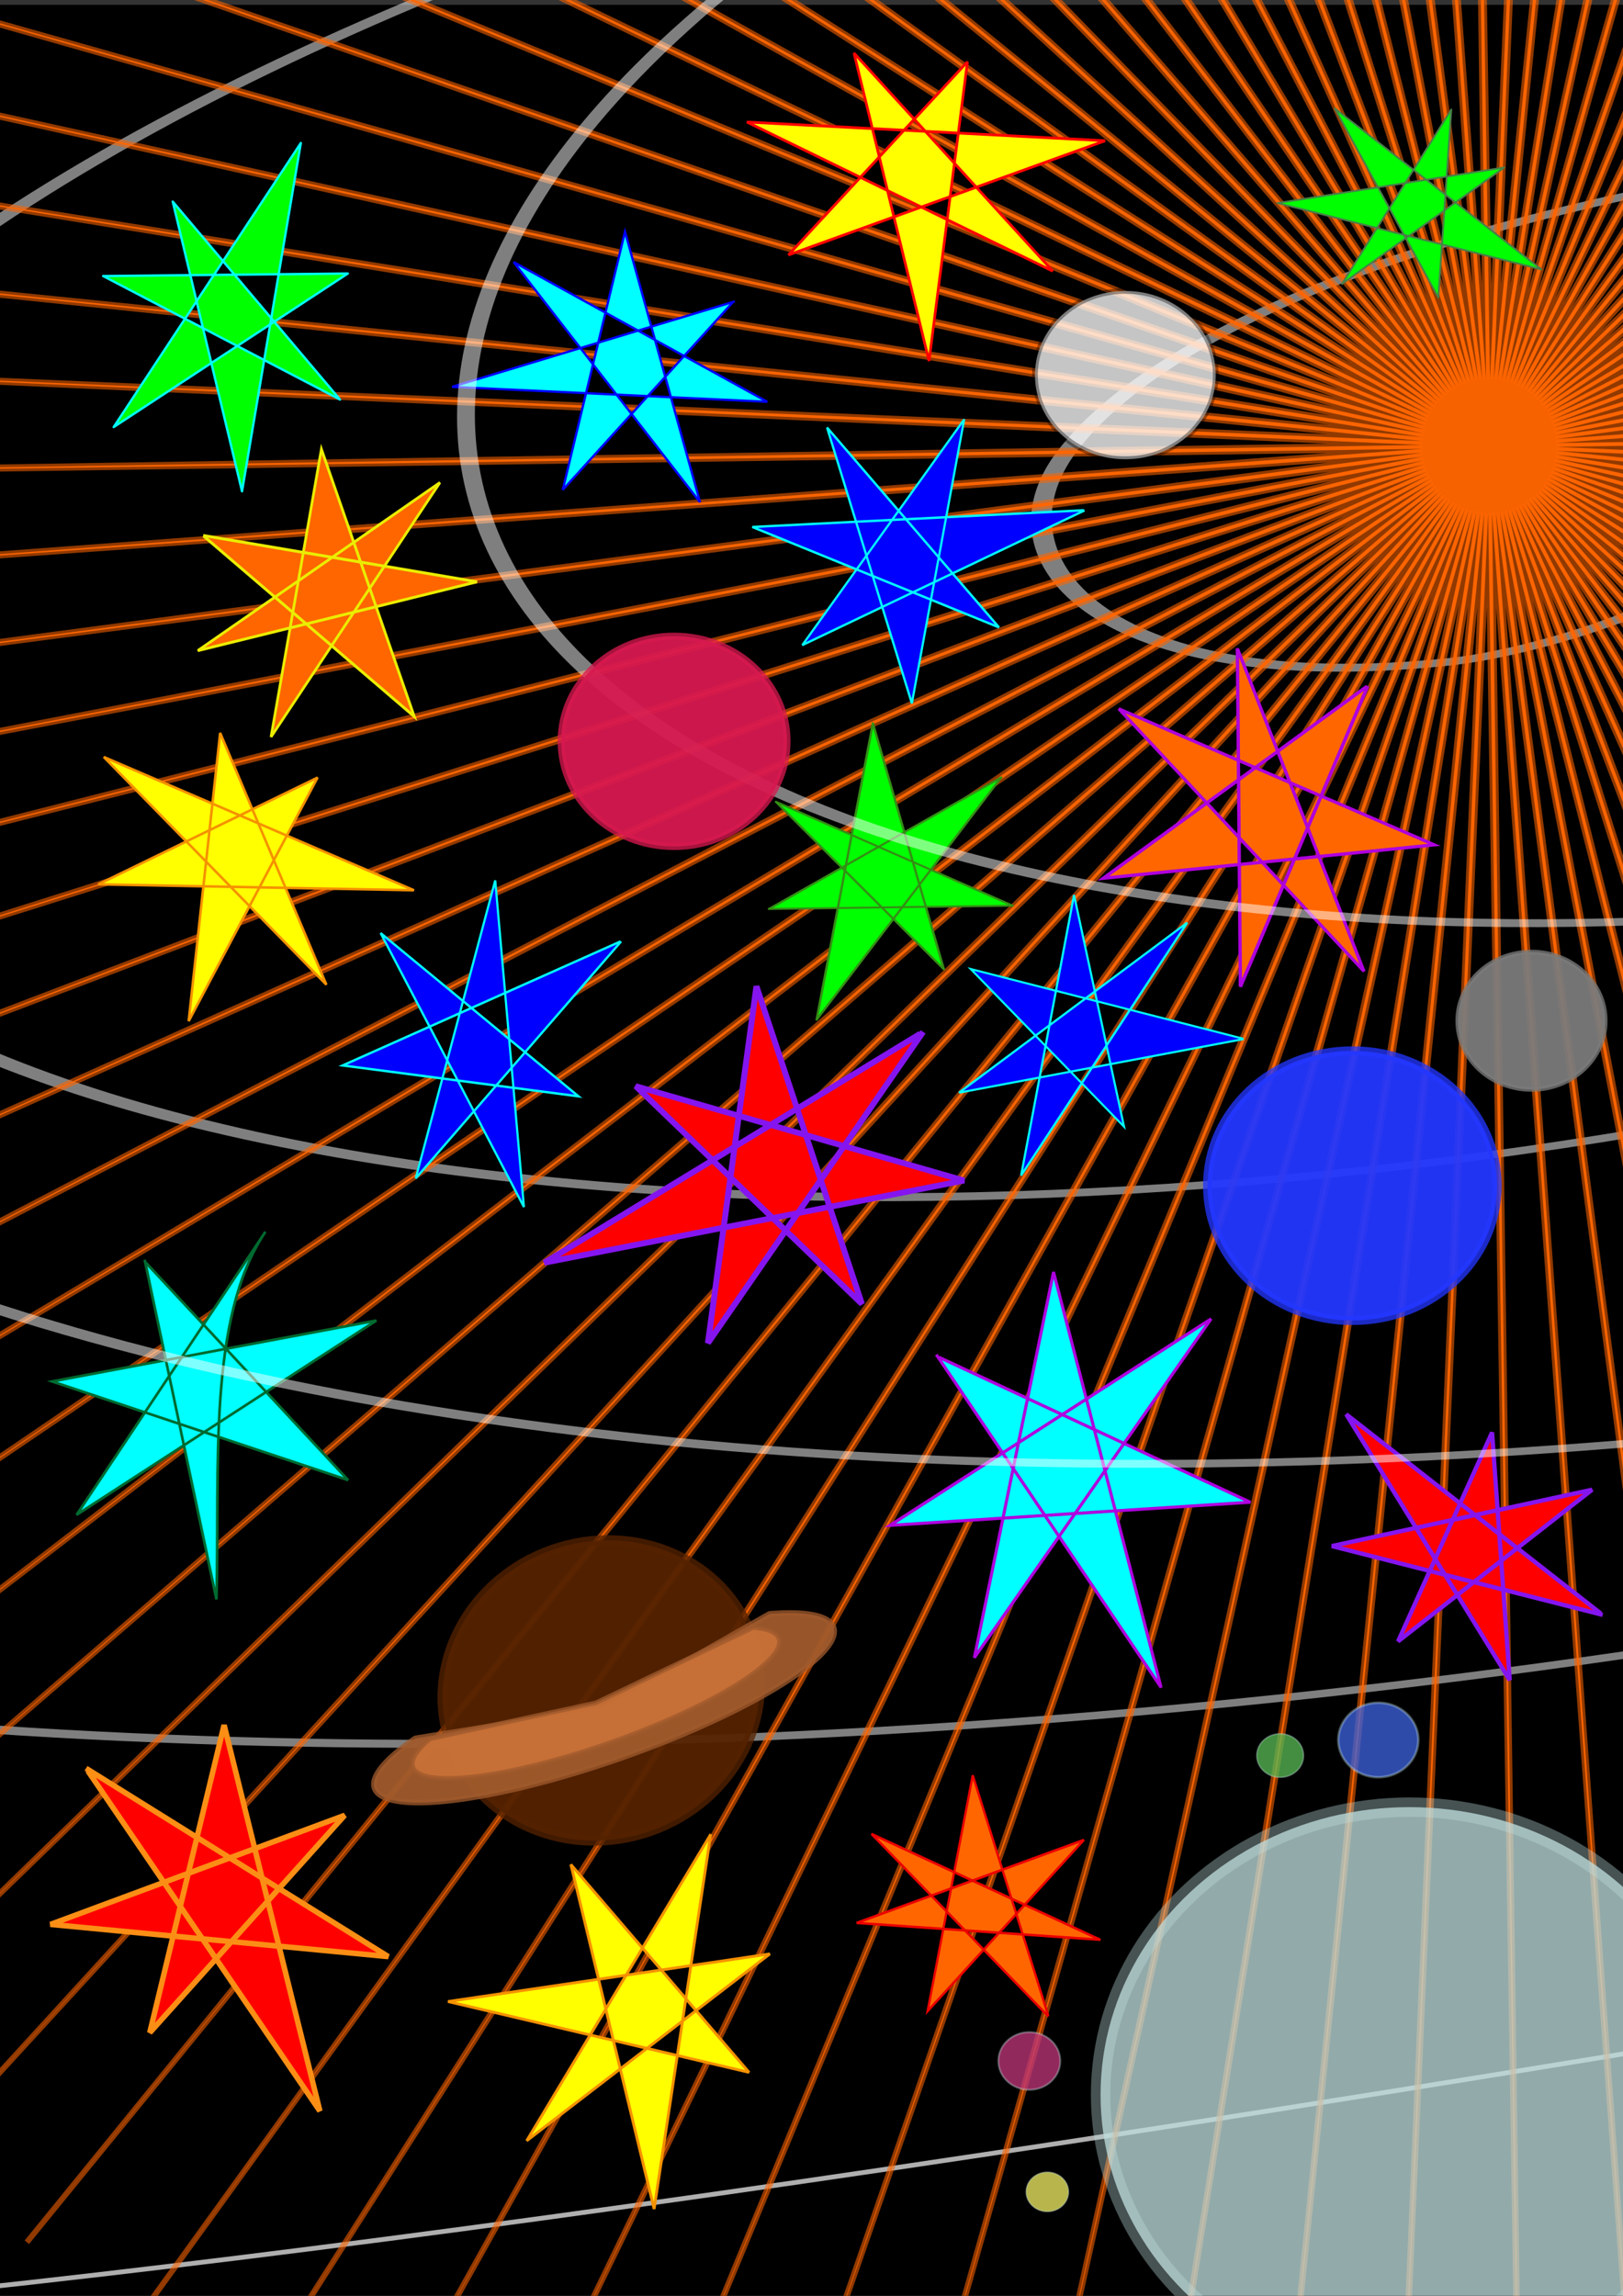 <?xml version="1.0" encoding="UTF-8" standalone="no"?>
<!-- Created with Inkscape (http://www.inkscape.org/) -->

<svg
   xmlns:dc="http://purl.org/dc/elements/1.1/"
   xmlns:cc="http://creativecommons.org/ns#"
   xmlns:rdf="http://www.w3.org/1999/02/22-rdf-syntax-ns#"
   xmlns:svg="http://www.w3.org/2000/svg"
   xmlns="http://www.w3.org/2000/svg"
   xmlns:sodipodi="http://sodipodi.sourceforge.net/DTD/sodipodi-0.dtd"
   xmlns:inkscape="http://www.inkscape.org/namespaces/inkscape"
   width="210mm"
   height="297mm"
   viewBox="0 0 744.094 1052.362"
   id="svg2"
   version="1.1"
   inkscape:version="0.91 r13725"
   sodipodi:docname="drawingGalaxy.svg">
  <rect x="0" y="0" width="744.094" height="1052.362" fill="#333333" stroke="none"/>
  <defs
     id="defs4" />
  <sodipodi:namedview
     id="base"
     pagecolor="#ffffff"
     bordercolor="#666666"
     borderopacity="1.0"
     inkscape:pageopacity="0.0"
     inkscape:pageshadow="2"
     inkscape:zoom="0.52497595"
     inkscape:cx="353.75189"
     inkscape:cy="484.02231"
     inkscape:document-units="px"
     inkscape:current-layer="layer1"
     showgrid="false"
     inkscape:window-width="1215"
     inkscape:window-height="1000"
     inkscape:window-x="65"
     inkscape:window-y="24"
     inkscape:window-maximized="1" />
  <g
     inkscape:label="Capa 1"
     inkscape:groupmode="layer"
     id="layer1">
    <rect
       style="fill:#000000;fill-opacity:1;fill-rule:nonzero;stroke:#0000ff;stroke-width:2.293;stroke-linecap:square;stroke-linejoin:bevel;stroke-miterlimit:4;stroke-dasharray:none;stroke-opacity:0"
       id="rect4299"
       width="748.878"
       height="1051.735"
       x="-0.745"
       y="2.209" />
    <path
       style="fill:none;fill-rule:evenodd;stroke:#ffffff;stroke-width:2.194px;stroke-linecap:butt;stroke-linejoin:miter;stroke-opacity:0.686"
       d="M 889.784,917.223 C -1437.267,1310.532 -158.416,829.699 -158.416,829.699"
       id="path4393"
       inkscape:connector-curvature="0" />
    <path
       sodipodi:type="spiral"
       style="fill:none;fill-rule:evenodd;stroke:#ffffff;stroke-width:2.082;stroke-linecap:butt;stroke-linejoin:miter;stroke-miterlimit:4;stroke-dasharray:none;stroke-opacity:0.498"
       id="path4362"
       sodipodi:cx="597.14288"
       sodipodi:cy="208.07649"
       sodipodi:expansion="1"
       sodipodi:revolution="3"
       sodipodi:radius="431.15649"
       sodipodi:argument="-18.198103"
       sodipodi:t0="0"
       d="m 597.143,208.076 c 17.19,13.108 -9.188,29.639 -21.786,28.571 -34.14,-2.893 -45.19,-44.634 -35.357,-72.143 17.589,-49.208 78.633,-62.92 122.5,-42.143 64.376,30.492 81.099,113.066 48.929,172.857 -42.878,79.692 -147.649,99.464 -223.214,55.714 C 393.123,295.879 370.29,168.631 425.714,77.362 492.841,-33.176 642.71,-59.078 749.643,8.076 875.659,87.215 904.633,259.791 825.714,382.362 734.6,523.876 539.266,555.925 401.072,465.219 244.046,362.154 208.92,144.025 311.429,-9.781 426.428,-182.327 667.378,-220.533 836.786,-106.209 1024.861,20.712 1066.148,284.501 940,469.505"
       transform="matrix(4.54,-0.619,0.201,1.641,-1995.462,271.196)" />
    <path
       sodipodi:type="star"
       style="fill:#ff6600;fill-opacity:0.961;fill-rule:evenodd;stroke:#ff6600;stroke-width:2.6;stroke-linecap:square;stroke-linejoin:bevel;stroke-miterlimit:4;stroke-dasharray:none;stroke-opacity:0.565"
       id="path4307"
       sodipodi:sides="108"
       sodipodi:cx="682.68975"
       sodipodi:cy="204.41133"
       sodipodi:r1="1061.7784"
       sodipodi:r2="30.722589"
       sodipodi:arg1="2.3704656"
       sodipodi:arg2="2.3995544"
       inkscape:flatsided="false"
       inkscape:rounded="0"
       inkscape:randomized="0"
       d="M -78.739,944.411 660.044,225.173 -120.478,898.886 658.875,223.822 -159.499,851.011 657.787,222.404 -195.671,800.948 656.783,220.926 -228.87,748.867 655.867,219.391 -258.985,694.943 655.041,217.806 -285.914,639.36 654.309,216.176 -309.565,582.305 653.673,214.506 -329.859,523.971 653.135,212.802 -346.727,464.556 652.697,211.069 -360.111,404.261 652.361,209.314 -369.967,343.289 652.127,207.542 -376.261,281.847 651.997,205.76 -378.972,220.144 651.97,203.973 -378.091,158.387 652.048,202.187 -373.62,96.786 652.229,200.41 -365.575,35.549 652.513,198.645 -353.983,-25.116 652.899,196.9 -338.883,-85.005 653.387,195.181 -320.327,-143.915 653.973,193.493 -298.377,-201.646 654.656,191.841 -273.107,-258.003 655.435,190.233 -244.603,-312.795 656.305,188.672 -212.961,-365.837 657.265,187.164 -178.289,-416.95 658.311,185.715 -140.703,-465.96 659.439,184.329 -100.331,-512.702 660.646,183.011 -57.31,-557.017 661.928,181.766 -11.785,-598.756 663.28,180.597 36.09,-637.777 664.697,179.509 86.153,-673.949 666.175,178.505 138.234,-707.149 667.71,177.588 192.158,-737.264 669.295,176.763 247.741,-764.192 670.925,176.031 304.796,-787.844 672.595,175.395 363.13,-808.137 674.299,174.857 422.545,-825.005 676.032,174.419 482.841,-838.39 677.787,174.082 543.812,-848.246 679.559,173.849 605.254,-854.54 681.341,173.718 666.957,-857.251 683.128,173.692 728.714,-856.369 684.914,173.769 790.315,-851.898 686.692,173.95 851.552,-843.853 688.456,174.235 912.217,-832.261 690.201,174.621 972.106,-817.162 691.92,175.108 1031.016,-798.605 693.608,175.694 1088.747,-776.655 695.26,176.378 1145.104,-751.385 696.868,177.156 1199.896,-722.881 698.429,178.027 1252.938,-691.239 699.937,178.987 1304.051,-656.567 701.386,180.032 1353.061,-618.982 702.772,181.161 1399.803,-578.61 704.09,182.368 1444.118,-535.589 705.335,183.649 1485.857,-490.064 706.504,185.001 1524.879,-442.189 707.592,186.419 1561.05,-392.126 708.596,187.897 1594.25,-340.044 709.513,189.431 1624.365,-286.121 710.338,191.016 1651.293,-230.537 711.071,192.647 1674.945,-173.482 711.707,194.317 1695.239,-115.148 712.244,196.021 1712.106,-55.733 712.682,197.754 1725.491,4.562 713.019,199.509 1735.347,65.534 713.252,201.28 1741.641,126.975 713.383,203.063 1744.352,188.679 713.409,204.85 1743.47,250.436 713.332,206.635 1738.999,312.037 713.151,208.413 1730.955,373.273 712.866,210.177 1719.363,433.939 712.48,211.922 1704.263,493.828 711.993,213.642 1685.706,552.737 711.407,215.33 1663.756,610.468 710.723,216.981 1638.486,666.825 709.945,218.59 1609.982,721.617 709.074,220.151 1578.341,774.66 708.115,221.658 1543.668,825.772 707.069,223.107 1506.083,874.783 705.94,224.493 1465.711,921.524 704.733,225.811 1422.69,965.84 703.452,227.057 1377.165,1007.579 702.1,228.226 1329.29,1046.6 700.682,229.314 1279.227,1082.772 699.204,230.318 1227.146,1115.971 697.67,231.234 1173.222,1146.086 696.085,232.06 1117.638,1173.015 694.455,232.792 1060.583,1196.666 692.784,233.428 1002.249,1216.96 691.08,233.966 942.834,1233.828 689.348,234.404 882.539,1247.212 687.592,234.74 821.567,1257.068 685.821,234.974 760.126,1263.362 684.038,235.104 698.422,1266.073 682.251,235.131 636.666,1265.192 680.466,235.053 575.065,1260.721 678.688,234.872 513.828,1252.676 676.924,234.588 453.162,1241.084 675.179,234.202 393.273,1225.984 673.459,233.715 334.364,1207.428 671.771,233.128 276.633,1185.478 670.12,232.445 220.276,1160.208 668.511,231.666 165.484,1131.704 666.95,230.796 112.441,1100.062 665.443,229.836 61.329,1065.39 663.994,228.79 12.318,1027.804 662.608,227.662 -34.423,987.433 661.29,226.455 Z"
       inkscape:transform-center-x="-69.012881"
       inkscape:transform-center-y="75.44606" />
    <a
       id="a3342"
       transform="matrix(0.418,0,0,0.431,314.529,21.766)"
       style="fill:#ffff00;stroke:#ff0000;stroke-opacity:1">
      <path
         sodipodi:nodetypes="cccccccc"
         inkscape:connector-curvature="0"
         id="path3340"
         d="M 308.665,15.211 266.532,333.45 184.179,5.889 402.243,237.862 66.755,79.301 459.609,99.183 112.314,220.668 Z"
         style="fill:#ffff00;fill-rule:evenodd;stroke:#ff0000;stroke-width:2.93;stroke-linecap:square;stroke-linejoin:bevel;stroke-miterlimit:4;stroke-dasharray:none;stroke-opacity:1" />
    </a>
    <a
       transform="matrix(-0.246,0.461,-0.461,-0.246,223.298,80.381)"
       id="a3355"
       style="fill-rule:evenodd;stroke:#00ffff;stroke-opacity:1">
      <path
         style="fill:#00ff00;fill-rule:evenodd;stroke:#00ffff;stroke-width:2.054;stroke-linecap:round;stroke-linejoin:round;stroke-miterlimit:4;stroke-dasharray:none;stroke-opacity:1"
         d="M 234.27,21.257 236.512,255.587 133.494,67.235 349.029,185.072 51.874,157.513 345.775,59.17 150.135,232.474 Z"
         id="path3357"
         inkscape:connector-curvature="0"
         sodipodi:nodetypes="cccccccc" />
    </a>
    <a
       id="a3363"
       transform="matrix(0,0.845,0.774,0,288.942,214.461)"
       style="fill:#0000ff">
      <path
         sodipodi:nodetypes="cccccccc"
         inkscape:connector-curvature="0"
         id="path3365"
         d="M 839.802,247.676 709.236,202.878 837.186,176.147 744.284,268.729 789.316,134.101 798.476,278.487 741.038,142.91 840.077,247.703"
         style="fill:#ff6600;fill-rule:evenodd;stroke:#eb0000;stroke-width:1.354;stroke-linecap:butt;stroke-linejoin:miter;stroke-miterlimit:4;stroke-dasharray:none;stroke-opacity:1"
         inkscape:transform-center-x="17.553211"
         inkscape:transform-center-y="4.1233557" />
      <path
         style="fill:#0000ff;fill-rule:evenodd;stroke:#00ffff;stroke-width:1.293px;stroke-linecap:butt;stroke-linejoin:miter;stroke-opacity:1"
         d="M 256.927,-5.818 324.165,-170.33 340.915,-30.645 252.373,-147.839 400.956,-62.964 223.799,-79.967 385.426,-127.07 256.887,-5.387"
         id="path3367"
         inkscape:connector-curvature="0"
         sodipodi:nodetypes="cccccccc"
         inkscape:transform-center-x="-4.6164402"
         inkscape:transform-center-y="-3.8687436" />
    </a>
    <a
       transform="matrix(-0.175,0.621,-0.621,-0.175,229.868,768.283)"
       id="a3369"
       style="fill:#ff0000;stroke:#fb8e15;stroke-opacity:1">
      <path
         style="fill:#ff0000;fill-rule:nonzero;stroke:#fb8e15;stroke-width:3.91;stroke-linecap:butt;stroke-linejoin:miter;stroke-miterlimit:4;stroke-dasharray:none;stroke-opacity:1"
         d="M 143.145,266.324 213.637,23.321 256.72,260.527 125.423,80.347 311.635,171.766 86.951,180.21 332.437,40.312 144.529,264.587"
         id="path3371"
         inkscape:connector-curvature="0"
         sodipodi:nodetypes="cccccccc" />
    </a>
    <a
       style="fill:#ffff00"
       transform="matrix(-0.238,0.372,-0.372,-0.238,402.927,876.009)"
       id="a4233">
      <path
         style="fill:#ffff00;fill-rule:evenodd;stroke:#f59100;stroke-width:2.93;stroke-linecap:square;stroke-linejoin:bevel;stroke-miterlimit:4;stroke-dasharray:none;stroke-opacity:1"
         d="M 213.637,23.321 320.131,326.158 98.417,71.362 397.869,179.49 26.946,189.978 386.243,29.866 131.565,295.406 Z"
         id="path4235"
         inkscape:connector-curvature="0"
         sodipodi:nodetypes="cccccccc" />
    </a>
    <a
       id="a4237"
       transform="matrix(-0.339,-0.217,0.217,-0.339,690.084,188.167)"
       style="fill-rule:evenodd">
      <path
         sodipodi:nodetypes="cccccccc"
         inkscape:connector-curvature="0"
         id="path4239"
         d="M 234.27,21.257 236.512,255.587 133.494,67.235 349.029,185.072 51.874,157.513 345.775,59.17 150.135,232.474 Z"
         style="fill:#00ff00;fill-rule:evenodd;stroke:#497e49;stroke-width:2.054;stroke-linecap:round;stroke-linejoin:round;stroke-miterlimit:4;stroke-dasharray:none;stroke-opacity:1" />
    </a>
    <a
       style="fill:#00ffff;stroke:#006a30;stroke-opacity:1"
       id="a4241"
       transform="matrix(-0.321,0.501,-0.501,-0.321,257.011,613.193)">
      <path
         sodipodi:nodetypes="cccccccc"
         inkscape:connector-curvature="0"
         id="path4243"
         d="M 123.719,300.149 180.673,78.644 239.723,311.71 65.453,126.685 316.065,240.395 53.987,235.534 c 80.402,1.684 170.727,-67.649 258.824,-121.04 L 122.324,302.232"
         style="fill:#00ffff;fill-rule:nonzero;stroke:#006a30;stroke-width:2.054px;stroke-linecap:butt;stroke-linejoin:miter;stroke-opacity:1" />
    </a>
    <a
       style="fill:#0000ff"
       transform="matrix(0.417,0.26,0.238,-0.382,381.763,270.599)"
       id="a4245">
      <path
         style="fill:#ff6600;fill-rule:evenodd;stroke:#ae00de;stroke-width:3.215;stroke-linecap:butt;stroke-linejoin:miter;stroke-miterlimit:4;stroke-dasharray:none;stroke-opacity:1"
         d="M 470.47,205.055 356.351,-102.954 601.936,104.305 285.054,51.802 608.616,-42.931 349.151,167.811 518.371,-122.843 470.838,205.614"
         id="path4247"
         inkscape:connector-curvature="0"
         sodipodi:nodetypes="cccccccc" />
      <path
         sodipodi:nodetypes="cccccccc"
         inkscape:connector-curvature="0"
         id="path4249"
         d="m 546.082,-166.298 -249.981,-86.582 199.151,-53.631 -153.867,173.258 96.446,-270.907 6.836,308.063 -96.842,-269.945 198.887,199.737"
         style="fill:#0000ff;fill-rule:evenodd;stroke:#00ffff;stroke-width:2.054px;stroke-linecap:butt;stroke-linejoin:miter;stroke-opacity:1" />
    </a>
    <a
       style="fill:#ff0000;fill-rule:evenodd"
       id="a4251"
       transform="matrix(-0.662,-0.217,0.214,-0.65,461,677.157)">
      <path
         sodipodi:nodetypes="cccccccc"
         inkscape:connector-curvature="0"
         id="path4253"
         d="M 143.145,266.324 213.637,23.321 256.72,260.527 125.423,80.347 311.635,171.766 86.951,180.21 332.437,40.312 144.529,264.587"
         style="fill:#ff0000;fill-rule:evenodd;stroke:#8515ef;stroke-width:3.91;stroke-linecap:butt;stroke-linejoin:miter;stroke-miterlimit:4;stroke-dasharray:none;stroke-opacity:1" />
    </a>
    <a
       transform="matrix(-0.126,0.677,-0.677,-0.126,615.966,546.903)"
       id="a3359"
       style="fill:#00ffff;stroke:#ae00de;stroke-opacity:1"
       inkscape:transform-center-x="-6.9587907"
       inkscape:transform-center-y="-19.339036">
      <path
         style="fill:#00ffff;fill-rule:nonzero;stroke:#ae00de;stroke-width:2.054px;stroke-linecap:butt;stroke-linejoin:miter;stroke-opacity:1"
         d="M 156.683,244.826 213.637,23.321 272.686,256.386 98.417,71.362 349.029,185.072 86.951,180.21 345.775,59.17 155.288,246.909"
         id="path3361"
         inkscape:connector-curvature="0"
         sodipodi:nodetypes="cccccccc" />
    </a>
    <a
       id="a4255"
       transform="matrix(0.267,0.289,-0.289,0.267,95.281,288.472)"
       style="fill:#ffff00;fill-rule:nonzero"
       inkscape:transform-center-x="47.640202"
       inkscape:transform-center-y="-31.180424">
      <path
         sodipodi:nodetypes="cccccccc"
         inkscape:connector-curvature="0"
         id="path4257"
         d="M 213.637,23.321 320.131,326.158 98.417,71.362 397.869,179.49 26.946,189.978 386.243,29.866 131.565,295.406 Z"
         style="fill:#ffff00;fill-rule:nonzero;stroke:#f59100;stroke-width:2.93;stroke-linecap:square;stroke-linejoin:bevel;stroke-miterlimit:4;stroke-dasharray:none;stroke-opacity:1" />
    </a>
    <a
       transform="matrix(0.242,-0.393,0.461,0.207,289.232,455.193)"
       id="a4259"
       style="stroke:#348e15;stroke-opacity:1">
      <path
         style="fill:#00ff00;fill-rule:nonzero;stroke:#348e15;stroke-width:2.054;stroke-linecap:round;stroke-linejoin:round;stroke-miterlimit:4;stroke-dasharray:none;stroke-opacity:1"
         d="M 234.27,21.257 236.512,255.587 133.494,67.235 349.029,185.072 51.874,157.513 345.775,59.17 150.135,232.474 Z"
         id="path4261"
         inkscape:connector-curvature="0"
         sodipodi:nodetypes="cccccccc" />
    </a>
    <a
       transform="matrix(-0.448,-0.236,0.236,-0.448,348.198,285.427)"
       id="a4263"
       style="fill:#00ffff;fill-rule:evenodd">
      <path
         style="fill:#00ffff;fill-rule:evenodd;stroke:#0000ff;stroke-width:2.054px;stroke-linecap:butt;stroke-linejoin:miter;stroke-opacity:1"
         d="M 156.683,244.826 213.637,23.321 272.686,256.386 98.417,71.362 349.029,185.072 86.951,180.21 345.775,59.17 155.288,246.909"
         id="path4265"
         inkscape:connector-curvature="0"
         sodipodi:nodetypes="cccccccc" />
    </a>
    <a
       transform="matrix(-0.017,-0.506,0.506,-0.017,602.451,817.192)"
       id="a4273"
       style="fill:#ff0000">
      <path
         style="fill:#ff0000;fill-rule:nonzero;stroke:#8515ef;stroke-width:3.91;stroke-linecap:butt;stroke-linejoin:miter;stroke-miterlimit:4;stroke-dasharray:none;stroke-opacity:1"
         d="M 143.145,266.324 213.637,23.321 256.72,260.527 125.423,80.347 311.635,171.766 86.951,180.21 332.437,40.312 144.529,264.587"
         id="path4275"
         inkscape:connector-curvature="0"
         sodipodi:nodetypes="cccccccc" />
    </a>
    <ellipse
       style="fill:#ffffff;fill-opacity:0.77;fill-rule:evenodd;stroke:#000000;stroke-width:2.6;stroke-linecap:square;stroke-linejoin:bevel;stroke-miterlimit:4;stroke-dasharray:none;stroke-opacity:0.373"
       id="path4301"
       cx="515.932"
       cy="171.934"
       rx="41.429"
       ry="38.571" />
    <ellipse
       ry="31.479"
       rx="33.81"
       cy="467.888"
       cx="702.143"
       id="ellipse4333"
       style="fill:#7b7b7b;fill-opacity:0.943;fill-rule:evenodd;stroke:#7b7b7b;stroke-width:2.122;stroke-linecap:square;stroke-linejoin:bevel;stroke-miterlimit:4;stroke-dasharray:none;stroke-opacity:0.77" />
    <ellipse
       style="fill:#552200;fill-opacity:0.943;fill-rule:evenodd;stroke:#552200;stroke-width:4.599;stroke-linecap:square;stroke-linejoin:bevel;stroke-miterlimit:4;stroke-dasharray:none;stroke-opacity:0.77"
       id="ellipse4344"
       cx="3.745"
       cy="822.159"
       rx="73.286"
       ry="68.232"
       transform="matrix(0.944,-0.331,0.331,0.944,0,0)" />
    <ellipse
       style="fill:#2337ff;fill-opacity:0.943;fill-rule:evenodd;stroke:#2337ff;stroke-width:4.165;stroke-linecap:square;stroke-linejoin:bevel;stroke-miterlimit:4;stroke-dasharray:none;stroke-opacity:0.77"
       id="ellipse4346"
       cx="620"
       cy="543.5"
       rx="66.361"
       ry="61.784" />
    <path
       style="fill:#a05a2c;fill-opacity:0.943;fill-rule:evenodd;stroke:#a05a2d;stroke-width:2.6;stroke-linecap:square;stroke-linejoin:bevel;stroke-miterlimit:4;stroke-dasharray:none;stroke-opacity:0.77"
       id="path4348"
       sodipodi:type="arc"
       sodipodi:cx="2.3166075"
       sodipodi:cy="830.07037"
       sodipodi:rx="111.42857"
       sodipodi:ry="24.285715"
       sodipodi:start="5.5909379"
       sodipodi:end="3.8272049"
       d="m 88.096,814.57 a 111.429,24.286 0 0 1 -9.292,33.161 111.429,24.286 0 0 1 -152.435,0.11 111.429,24.286 0 0 1 -10.301,-33.147 l 86.249,15.376 z"
       transform="matrix(0.944,-0.331,0.331,0.944,0,0)" />
    <path
       d="m 78.945,817.977 a 88.892,19.374 0 0 1 -24.815,23.986 88.892,19.374 0 0 1 -112.777,-0.636 88.892,19.374 0 0 1 -19.091,-24.233 l 77.256,9.583 z"
       sodipodi:end="3.6589898"
       sodipodi:start="5.8175142"
       sodipodi:ry="19.373796"
       sodipodi:rx="88.891533"
       sodipodi:cy="826.67651"
       sodipodi:cx="-0.4817934"
       sodipodi:type="arc"
       id="path4350"
       style="fill:#c87137;fill-opacity:0.943;fill-rule:evenodd;stroke:#a05a2d;stroke-width:2.074;stroke-linecap:square;stroke-linejoin:bevel;stroke-miterlimit:4;stroke-dasharray:none;stroke-opacity:0.77"
       transform="matrix(0.944,-0.331,0.331,0.944,0,0)" />
    <ellipse
       ry="131.856"
       rx="141.623"
       cy="960.219"
       cx="646.196"
       id="ellipse4352"
       style="fill:#bedcdc;fill-opacity:0.77;fill-rule:evenodd;stroke:#bedcdc;stroke-width:8.888;stroke-linecap:square;stroke-linejoin:bevel;stroke-miterlimit:4;stroke-dasharray:none;stroke-opacity:0.373" />
    <ellipse
       style="fill:#3d62dc;fill-opacity:0.77;fill-rule:evenodd;stroke:#bedcdc;stroke-width:1.152;stroke-linecap:square;stroke-linejoin:bevel;stroke-miterlimit:4;stroke-dasharray:none;stroke-opacity:0.373"
       id="ellipse4354"
       cx="631.91"
       cy="797.577"
       rx="18.348"
       ry="17.083" />
    <ellipse
       ry="9.99"
       rx="10.73"
       cy="804.72"
       cx="586.91"
       id="ellipse4356"
       style="fill:#57b855;fill-opacity:0.77;fill-rule:evenodd;stroke:#bedcdc;stroke-width:0.673;stroke-linecap:square;stroke-linejoin:bevel;stroke-miterlimit:4;stroke-dasharray:none;stroke-opacity:0.373" />
    <ellipse
       style="fill:#edeb63;fill-opacity:0.77;fill-rule:evenodd;stroke:#bedcdc;stroke-width:0.611;stroke-linecap:square;stroke-linejoin:bevel;stroke-miterlimit:4;stroke-dasharray:none;stroke-opacity:0.373"
       id="ellipse4358"
       cx="480.172"
       cy="1004.72"
       rx="9.738"
       ry="9.066" />
    <ellipse
       ry="13.212"
       rx="14.191"
       cy="944.72"
       cx="471.908"
       id="ellipse4360"
       style="fill:#be3679;fill-opacity:0.77;fill-rule:evenodd;stroke:#bedcdc;stroke-width:0.891;stroke-linecap:square;stroke-linejoin:bevel;stroke-miterlimit:4;stroke-dasharray:none;stroke-opacity:0.373" />
    <path
       transform="matrix(3.913,-0.612,0.173,1.623,-1367.061,148.537)"
       d="m 597.143,208.076 c 17.19,13.108 -9.188,29.639 -21.786,28.571 -34.14,-2.893 -45.19,-44.634 -35.357,-72.143 17.589,-49.208 78.633,-62.92 122.5,-42.143 64.376,30.492 81.099,113.066 48.929,172.857 -42.878,79.692 -147.649,99.464 -223.214,55.714 C 393.123,295.879 370.29,168.631 425.714,77.362 492.841,-33.176 642.71,-59.078 749.643,8.076 875.659,87.215 904.633,259.791 825.714,382.362 734.6,523.876 539.266,555.925 401.072,465.219 244.046,362.154 208.92,144.025 311.429,-9.781 426.428,-182.327 667.378,-220.533 836.786,-106.209 1024.861,20.712 1066.148,284.501 940,469.505"
       sodipodi:t0="0"
       sodipodi:argument="-18.198103"
       sodipodi:radius="431.15649"
       sodipodi:revolution="3"
       sodipodi:expansion="1"
       sodipodi:cy="208.07649"
       sodipodi:cx="597.14288"
       id="path4377"
       style="fill:none;fill-rule:evenodd;stroke:#ffffff;stroke-width:2.082;stroke-linecap:butt;stroke-linejoin:miter;stroke-miterlimit:4;stroke-dasharray:none;stroke-opacity:0.498"
       sodipodi:type="spiral" />
    <ellipse
       style="fill:#d71950;fill-opacity:0.943;fill-rule:evenodd;stroke:#d71950;stroke-width:3.249;stroke-linecap:square;stroke-linejoin:bevel;stroke-miterlimit:4;stroke-dasharray:none;stroke-opacity:0.77"
       id="path4301-3"
       cx="309.044"
       cy="339.822"
       rx="51.763"
       ry="48.193" />
    <a
       id="a4267"
       transform="matrix(0.133,-0.396,-0.363,-0.122,261.718,410.306)"
       style="fill:#0000ff;fill-rule:nonzero">
      <path
         sodipodi:nodetypes="cccccccc"
         inkscape:connector-curvature="0"
         id="path4269"
         d="M 245.147,553.802 131.028,245.793 376.614,453.051 59.731,400.548 383.293,305.815 123.828,516.557 293.048,225.903 245.515,554.36"
         style="fill:#ff6600;fill-rule:nonzero;stroke:#ebed00;stroke-width:3.215;stroke-linecap:butt;stroke-linejoin:miter;stroke-miterlimit:4;stroke-dasharray:none;stroke-opacity:1" />
      <path
         style="fill:#0000ff;fill-rule:nonzero;stroke:#00ffff;stroke-width:2.6px;stroke-linecap:butt;stroke-linejoin:miter;stroke-opacity:1"
         d="M 579.627,-435.4 446.35,-65.647 428.178,-383.859 575.912,-112.585 318.699,-313.921 632.38,-265.086 340.989,-167.43 579.734,-436.376"
         id="path4271"
         inkscape:connector-curvature="0"
         sodipodi:nodetypes="cccccccc"
         inkscape:transform-center-x="-5.2434391"
         inkscape:transform-center-y="3.8418206" />
    </a>
  </g>
</svg>
